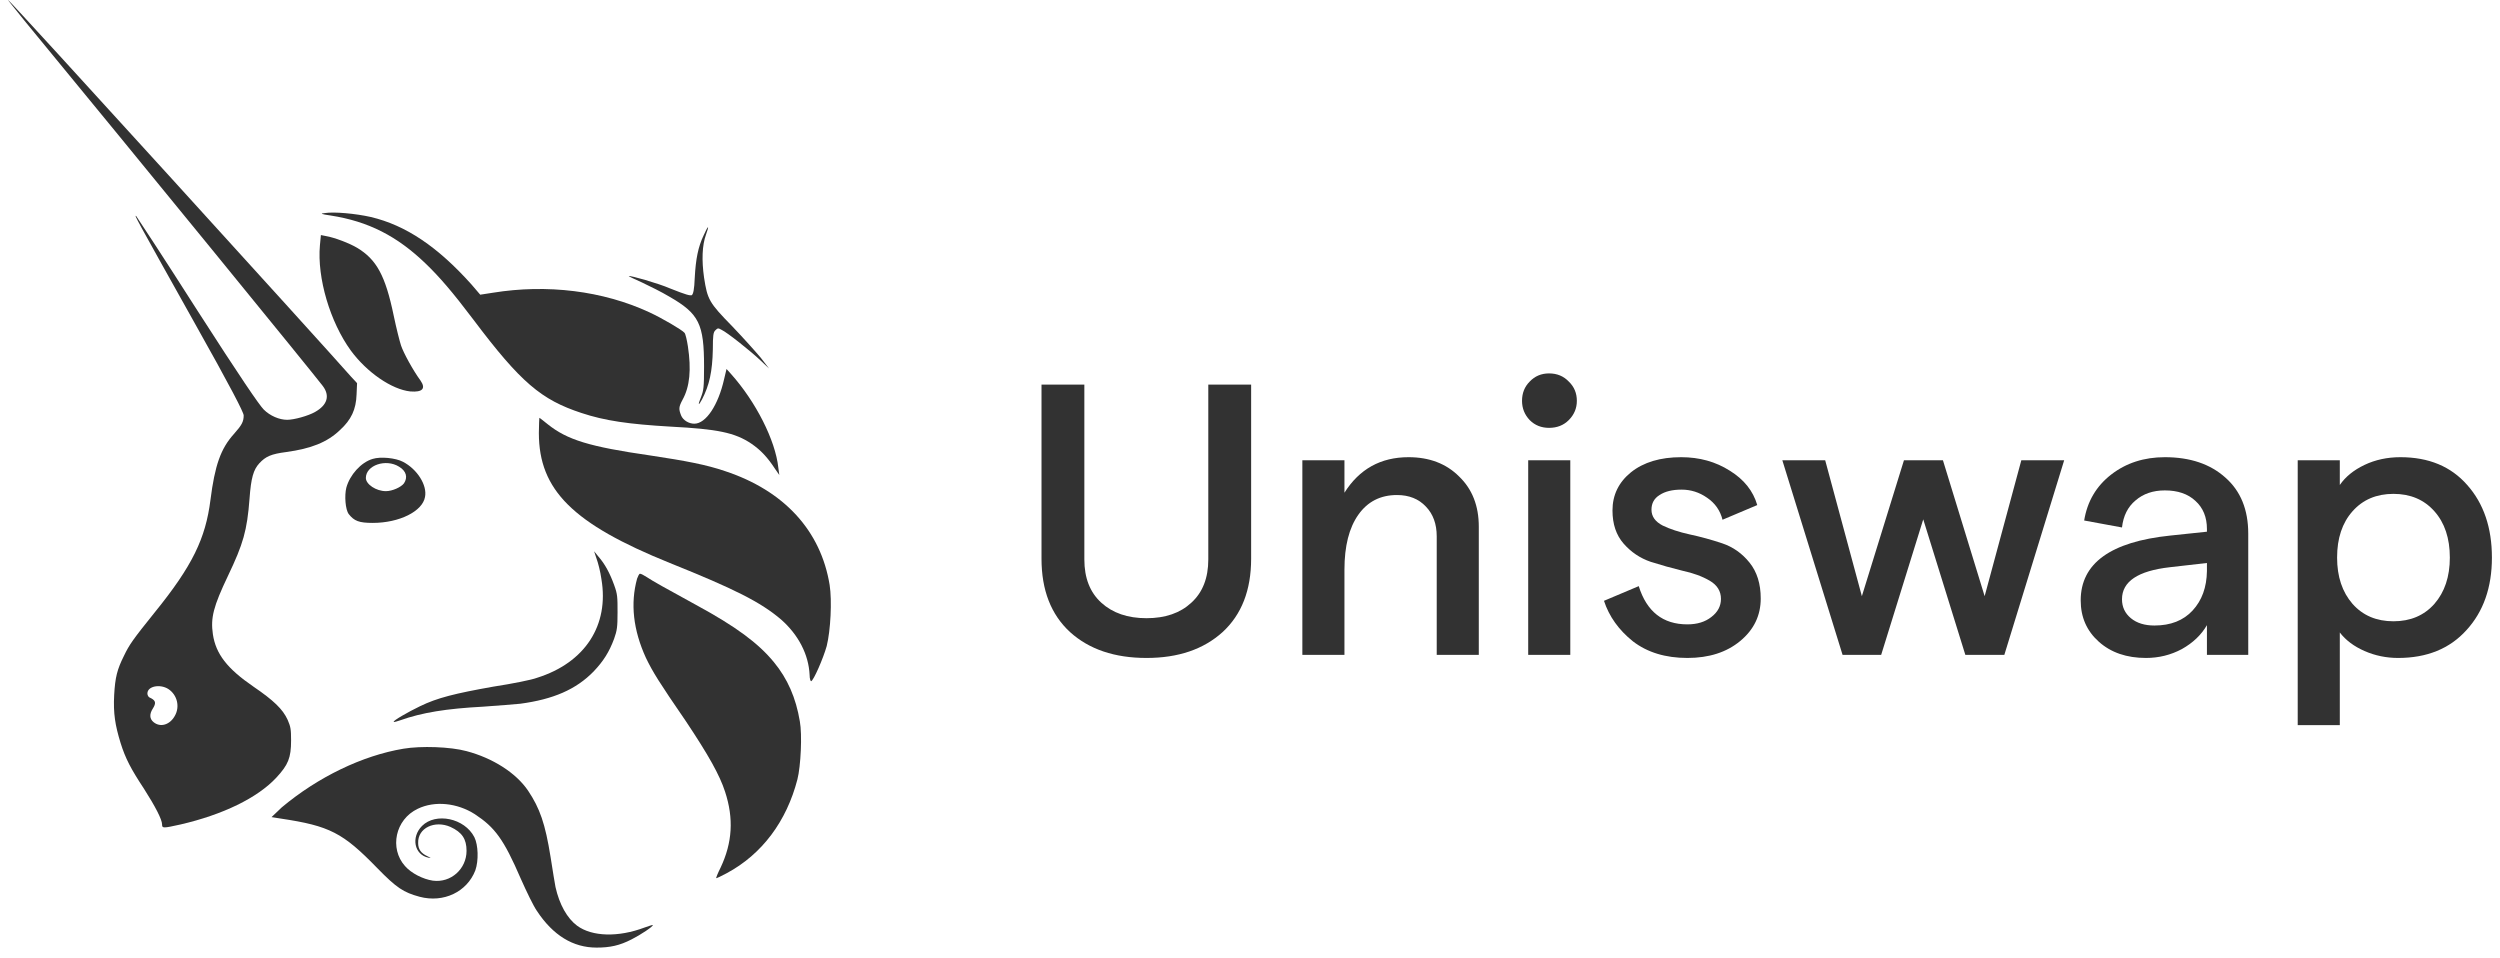 <svg width="154" height="59" viewBox="0 0 154 59" fill="none" xmlns="http://www.w3.org/2000/svg">
<path d="M70.625 40.53C68.659 40.53 67.09 39.999 65.916 38.937C64.743 37.858 64.157 36.352 64.157 34.418V23.692H66.796V34.465C66.796 35.607 67.145 36.495 67.843 37.129C68.54 37.763 69.468 38.081 70.625 38.081C71.783 38.081 72.702 37.763 73.384 37.129C74.082 36.495 74.431 35.607 74.431 34.465V23.692H77.07V34.418C77.07 36.352 76.484 37.858 75.311 38.937C74.137 39.999 72.576 40.53 70.625 40.53Z" fill="#323232"/>
<path d="M80.225 40.34V28.354H82.818V30.351C83.737 28.892 85.053 28.163 86.766 28.163C88.05 28.163 89.088 28.56 89.881 29.352C90.69 30.129 91.094 31.16 91.094 32.444V40.34H88.502V33.039C88.502 32.278 88.28 31.667 87.836 31.207C87.392 30.732 86.797 30.494 86.052 30.494C85.037 30.494 84.245 30.898 83.674 31.707C83.103 32.515 82.818 33.641 82.818 35.084V40.34H80.225Z" fill="#323232"/>
<path d="M95.421 26.356C94.946 26.356 94.549 26.197 94.232 25.88C93.915 25.547 93.757 25.151 93.757 24.691C93.757 24.215 93.915 23.819 94.232 23.502C94.549 23.169 94.946 23.002 95.421 23.002C95.913 23.002 96.317 23.169 96.634 23.502C96.967 23.819 97.134 24.215 97.134 24.691C97.134 25.151 96.967 25.547 96.634 25.88C96.317 26.197 95.913 26.356 95.421 26.356ZM94.137 40.34V28.354H96.73V40.34H94.137Z" fill="#323232"/>
<path d="M103.942 40.53C102.595 40.53 101.477 40.189 100.589 39.507C99.717 38.81 99.122 37.977 98.805 37.01L100.946 36.106C101.437 37.676 102.436 38.461 103.942 38.461C104.545 38.461 105.036 38.31 105.417 38.009C105.813 37.708 106.011 37.335 106.011 36.891C106.011 36.416 105.781 36.043 105.322 35.774C104.862 35.504 104.299 35.298 103.633 35.155C102.983 34.997 102.333 34.814 101.683 34.608C101.033 34.386 100.478 34.014 100.018 33.49C99.558 32.967 99.329 32.285 99.329 31.445C99.329 30.494 99.709 29.709 100.47 29.091C101.247 28.472 102.278 28.163 103.562 28.163C104.687 28.163 105.686 28.441 106.558 28.996C107.43 29.535 107.993 30.24 108.247 31.112L106.107 32.016C105.964 31.445 105.647 30.993 105.155 30.66C104.68 30.327 104.156 30.161 103.586 30.161C103.015 30.161 102.563 30.272 102.23 30.494C101.897 30.7 101.731 31.001 101.731 31.398C101.731 31.81 101.96 32.135 102.42 32.373C102.88 32.595 103.435 32.777 104.085 32.92C104.751 33.062 105.417 33.245 106.083 33.467C106.749 33.689 107.311 34.085 107.771 34.656C108.231 35.227 108.461 35.964 108.461 36.868C108.461 37.914 108.041 38.786 107.2 39.484C106.36 40.181 105.274 40.53 103.942 40.53Z" fill="#323232"/>
<path d="M113.502 40.34L109.792 28.354H112.432L114.691 36.725L117.283 28.354H119.685L122.254 36.725L124.513 28.354H127.153L123.467 40.34H121.065L118.472 31.992L115.88 40.34H113.502Z" fill="#323232"/>
<path d="M133.355 28.163C134.909 28.163 136.154 28.583 137.089 29.424C138.024 30.248 138.492 31.398 138.492 32.872V40.34H135.947V38.509C135.599 39.111 135.083 39.602 134.402 39.983C133.72 40.348 132.983 40.53 132.19 40.53C131.001 40.53 130.034 40.197 129.288 39.531C128.543 38.865 128.171 38.017 128.171 36.986C128.171 34.703 130.01 33.372 133.688 32.991L135.947 32.753V32.587C135.947 31.857 135.71 31.279 135.234 30.851C134.774 30.422 134.148 30.209 133.355 30.209C132.626 30.209 132.023 30.415 131.548 30.827C131.072 31.223 130.795 31.778 130.715 32.492L128.385 32.063C128.575 30.89 129.13 29.947 130.049 29.233C130.969 28.52 132.071 28.163 133.355 28.163ZM132.713 38.532C133.712 38.532 134.497 38.223 135.067 37.605C135.638 36.986 135.932 36.178 135.947 35.179V34.68L133.664 34.941C131.698 35.163 130.715 35.821 130.715 36.915C130.715 37.391 130.898 37.779 131.262 38.081C131.627 38.382 132.111 38.532 132.713 38.532Z" fill="#323232"/>
<path d="M141.539 44.668V28.354H144.132V29.875C144.481 29.368 144.988 28.956 145.654 28.639C146.32 28.322 147.057 28.163 147.866 28.163C149.61 28.163 150.981 28.734 151.98 29.875C152.995 31.017 153.502 32.508 153.502 34.347C153.502 36.186 152.979 37.676 151.932 38.818C150.902 39.959 149.499 40.53 147.723 40.53C146.994 40.53 146.304 40.387 145.654 40.102C145.004 39.817 144.496 39.436 144.132 38.96V44.668H141.539ZM144.917 37.2C145.551 37.914 146.391 38.271 147.437 38.271C148.484 38.271 149.324 37.914 149.958 37.2C150.593 36.471 150.91 35.52 150.91 34.347C150.91 33.157 150.593 32.206 149.958 31.493C149.324 30.779 148.484 30.422 147.437 30.422C146.391 30.422 145.551 30.779 144.917 31.493C144.282 32.206 143.965 33.157 143.965 34.347C143.965 35.52 144.282 36.471 144.917 37.2Z" fill="#323232"/>
<path d="M20.37 13.276C19.738 13.185 19.708 13.155 20.009 13.125C20.581 13.035 21.905 13.155 22.838 13.366C25.006 13.878 26.963 15.203 29.04 17.52L29.582 18.153L30.364 18.032C33.706 17.49 37.138 17.912 39.998 19.236C40.781 19.598 42.015 20.32 42.165 20.501C42.226 20.561 42.316 20.952 42.376 21.344C42.587 22.759 42.497 23.812 42.045 24.625C41.804 25.077 41.804 25.197 41.955 25.588C42.075 25.89 42.436 26.1 42.767 26.1C43.49 26.1 44.243 24.956 44.604 23.361L44.754 22.729L45.025 23.03C46.561 24.746 47.765 27.124 47.945 28.81L48.006 29.261L47.735 28.87C47.283 28.177 46.862 27.726 46.29 27.334C45.266 26.642 44.182 26.431 41.322 26.281C38.733 26.13 37.258 25.92 35.813 25.438C33.345 24.625 32.081 23.572 29.16 19.688C27.866 17.972 27.053 17.039 26.24 16.256C24.464 14.54 22.688 13.637 20.37 13.276Z" fill="#323232"/>
<path d="M42.797 17.099C42.858 15.955 43.008 15.203 43.339 14.51C43.46 14.239 43.58 13.998 43.61 13.998C43.64 13.998 43.58 14.209 43.49 14.45C43.249 15.112 43.219 16.046 43.37 17.099C43.58 18.454 43.67 18.635 45.115 20.11C45.778 20.802 46.56 21.675 46.862 22.036L47.373 22.699L46.862 22.217C46.229 21.615 44.784 20.471 44.453 20.32C44.242 20.2 44.212 20.2 44.062 20.351C43.941 20.471 43.911 20.652 43.911 21.525C43.881 22.879 43.701 23.722 43.249 24.595C43.008 25.047 42.978 24.956 43.189 24.445C43.339 24.053 43.37 23.873 43.37 22.578C43.37 19.959 43.068 19.327 41.232 18.273C40.781 18.002 39.998 17.611 39.546 17.4C39.065 17.19 38.703 17.009 38.733 17.009C38.794 16.949 40.57 17.46 41.262 17.762C42.316 18.183 42.496 18.213 42.617 18.183C42.707 18.093 42.767 17.852 42.797 17.099Z" fill="#323232"/>
<path d="M21.604 21.585C20.339 19.838 19.527 17.129 19.707 15.112L19.767 14.48L20.069 14.54C20.61 14.63 21.544 14.992 21.995 15.263C23.199 15.985 23.741 16.979 24.253 19.447C24.404 20.17 24.614 21.013 24.704 21.284C24.855 21.735 25.427 22.789 25.909 23.451C26.24 23.933 26.029 24.174 25.276 24.113C24.133 23.993 22.597 22.939 21.604 21.585Z" fill="#323232"/>
<path d="M41.262 34.68C35.301 32.272 33.194 30.195 33.194 26.672C33.194 26.161 33.224 25.739 33.224 25.739C33.254 25.739 33.465 25.92 33.736 26.131C34.94 27.094 36.295 27.515 40.058 28.057C42.255 28.388 43.52 28.629 44.664 29.021C48.306 30.225 50.564 32.693 51.106 36.035C51.257 36.998 51.166 38.835 50.925 39.798C50.715 40.551 50.112 41.935 49.962 41.965C49.932 41.965 49.872 41.815 49.872 41.574C49.812 40.31 49.179 39.106 48.126 38.172C46.861 37.089 45.236 36.276 41.262 34.68Z" fill="#323232"/>
<path d="M37.047 35.673C36.987 35.222 36.837 34.65 36.746 34.409L36.596 33.958L36.867 34.289C37.258 34.74 37.559 35.282 37.83 36.035C38.041 36.607 38.041 36.787 38.041 37.721C38.041 38.624 38.011 38.834 37.83 39.346C37.529 40.159 37.168 40.731 36.566 41.363C35.482 42.477 34.067 43.079 32.05 43.35C31.689 43.38 30.665 43.471 29.762 43.531C27.504 43.651 25.999 43.892 24.644 44.374C24.464 44.434 24.283 44.494 24.253 44.464C24.193 44.404 25.126 43.862 25.879 43.501C26.932 42.989 28.016 42.718 30.394 42.296C31.568 42.116 32.772 41.875 33.074 41.755C36.054 40.821 37.529 38.503 37.047 35.673Z" fill="#323232"/>
<path d="M39.787 40.52C39.004 38.804 38.824 37.179 39.245 35.643C39.305 35.493 39.365 35.342 39.426 35.342C39.486 35.342 39.667 35.433 39.847 35.553C40.208 35.794 40.961 36.215 42.888 37.269C45.326 38.593 46.711 39.617 47.674 40.791C48.517 41.815 49.029 42.989 49.27 44.434C49.42 45.247 49.33 47.203 49.119 48.016C48.457 50.575 46.952 52.622 44.754 53.796C44.423 53.977 44.152 54.097 44.122 54.097C44.092 54.097 44.212 53.796 44.393 53.435C45.115 51.9 45.206 50.425 44.664 48.769C44.333 47.745 43.64 46.511 42.255 44.434C40.6 42.025 40.208 41.393 39.787 40.52Z" fill="#323232"/>
<path d="M17.359 49.732C19.587 47.866 22.326 46.541 24.855 46.12C25.939 45.939 27.745 45.999 28.739 46.27C30.334 46.692 31.779 47.595 32.532 48.709C33.254 49.793 33.585 50.726 33.917 52.803C34.037 53.616 34.188 54.459 34.218 54.639C34.459 55.723 34.94 56.566 35.542 57.018C36.475 57.71 38.101 57.74 39.697 57.138C39.968 57.048 40.208 56.957 40.208 56.987C40.269 57.048 39.456 57.59 38.914 57.861C38.161 58.252 37.559 58.372 36.746 58.372C35.301 58.372 34.067 57.62 33.074 56.114C32.863 55.813 32.441 54.94 32.08 54.128C31.027 51.689 30.485 50.967 29.25 50.154C28.167 49.461 26.782 49.311 25.728 49.823C24.343 50.485 23.982 52.261 24.945 53.345C25.337 53.796 26.059 54.158 26.662 54.248C27.775 54.398 28.739 53.526 28.739 52.412C28.739 51.689 28.468 51.268 27.745 50.937C26.782 50.515 25.728 50.997 25.758 51.93C25.758 52.321 25.939 52.562 26.33 52.743C26.571 52.863 26.571 52.863 26.39 52.833C25.517 52.653 25.307 51.569 25.999 50.876C26.842 50.033 28.618 50.395 29.22 51.569C29.461 52.05 29.491 53.014 29.28 53.616C28.769 54.94 27.324 55.633 25.849 55.241C24.855 54.971 24.434 54.7 23.23 53.465C21.122 51.298 20.309 50.876 17.299 50.425L16.727 50.334L17.359 49.732Z" fill="#323232"/>
<path fill-rule="evenodd" clip-rule="evenodd" d="M1.524 1.294C8.539 9.814 19.346 23.06 19.888 23.782C20.339 24.384 20.159 24.956 19.406 25.378C18.985 25.619 18.112 25.86 17.69 25.86C17.209 25.86 16.637 25.619 16.245 25.227C15.974 24.956 14.8 23.241 12.151 19.116C10.134 15.955 8.418 13.336 8.388 13.306C8.268 13.246 8.268 13.246 11.94 19.809C14.258 23.933 15.011 25.408 15.011 25.589C15.011 25.98 14.891 26.191 14.409 26.733C13.596 27.636 13.235 28.659 12.964 30.797C12.663 33.175 11.85 34.861 9.532 37.721C8.177 39.407 7.967 39.708 7.635 40.4C7.214 41.243 7.094 41.724 7.033 42.808C6.973 43.952 7.094 44.675 7.425 45.758C7.726 46.722 8.057 47.354 8.87 48.588C9.562 49.672 9.984 50.485 9.984 50.786C9.984 51.027 10.044 51.027 11.127 50.786C13.716 50.184 15.854 49.16 17.028 47.896C17.75 47.113 17.931 46.692 17.931 45.608C17.931 44.916 17.901 44.765 17.72 44.344C17.419 43.681 16.847 43.139 15.613 42.297C13.987 41.183 13.295 40.279 13.114 39.075C12.964 38.052 13.145 37.359 14.048 35.463C14.981 33.506 15.222 32.693 15.372 30.706C15.463 29.442 15.613 28.93 15.974 28.539C16.366 28.117 16.697 27.967 17.63 27.846C19.165 27.636 20.159 27.244 20.942 26.492C21.634 25.86 21.935 25.227 21.965 24.294L21.995 23.602L21.604 23.18C20.189 21.555 0.591 0 0.501 0C0.471 0 0.952 0.572 1.524 1.294ZM10.766 44.103C11.097 43.531 10.917 42.808 10.375 42.447C9.863 42.116 9.08 42.266 9.08 42.718C9.08 42.838 9.141 42.959 9.321 43.019C9.592 43.169 9.622 43.32 9.412 43.651C9.201 43.982 9.201 44.283 9.472 44.494C9.893 44.825 10.465 44.645 10.766 44.103Z" fill="#323232"/>
<path fill-rule="evenodd" clip-rule="evenodd" d="M22.959 28.268C22.236 28.478 21.544 29.261 21.333 30.044C21.213 30.526 21.273 31.398 21.484 31.669C21.815 32.091 22.116 32.211 22.959 32.211C24.614 32.211 26.029 31.489 26.18 30.616C26.33 29.893 25.698 28.9 24.825 28.448C24.374 28.207 23.44 28.117 22.959 28.268ZM24.885 29.773C25.126 29.412 25.036 29.02 24.584 28.749C23.772 28.238 22.537 28.659 22.537 29.442C22.537 29.833 23.169 30.255 23.772 30.255C24.163 30.255 24.705 30.014 24.885 29.773Z" fill="#323232"/>
</svg>
